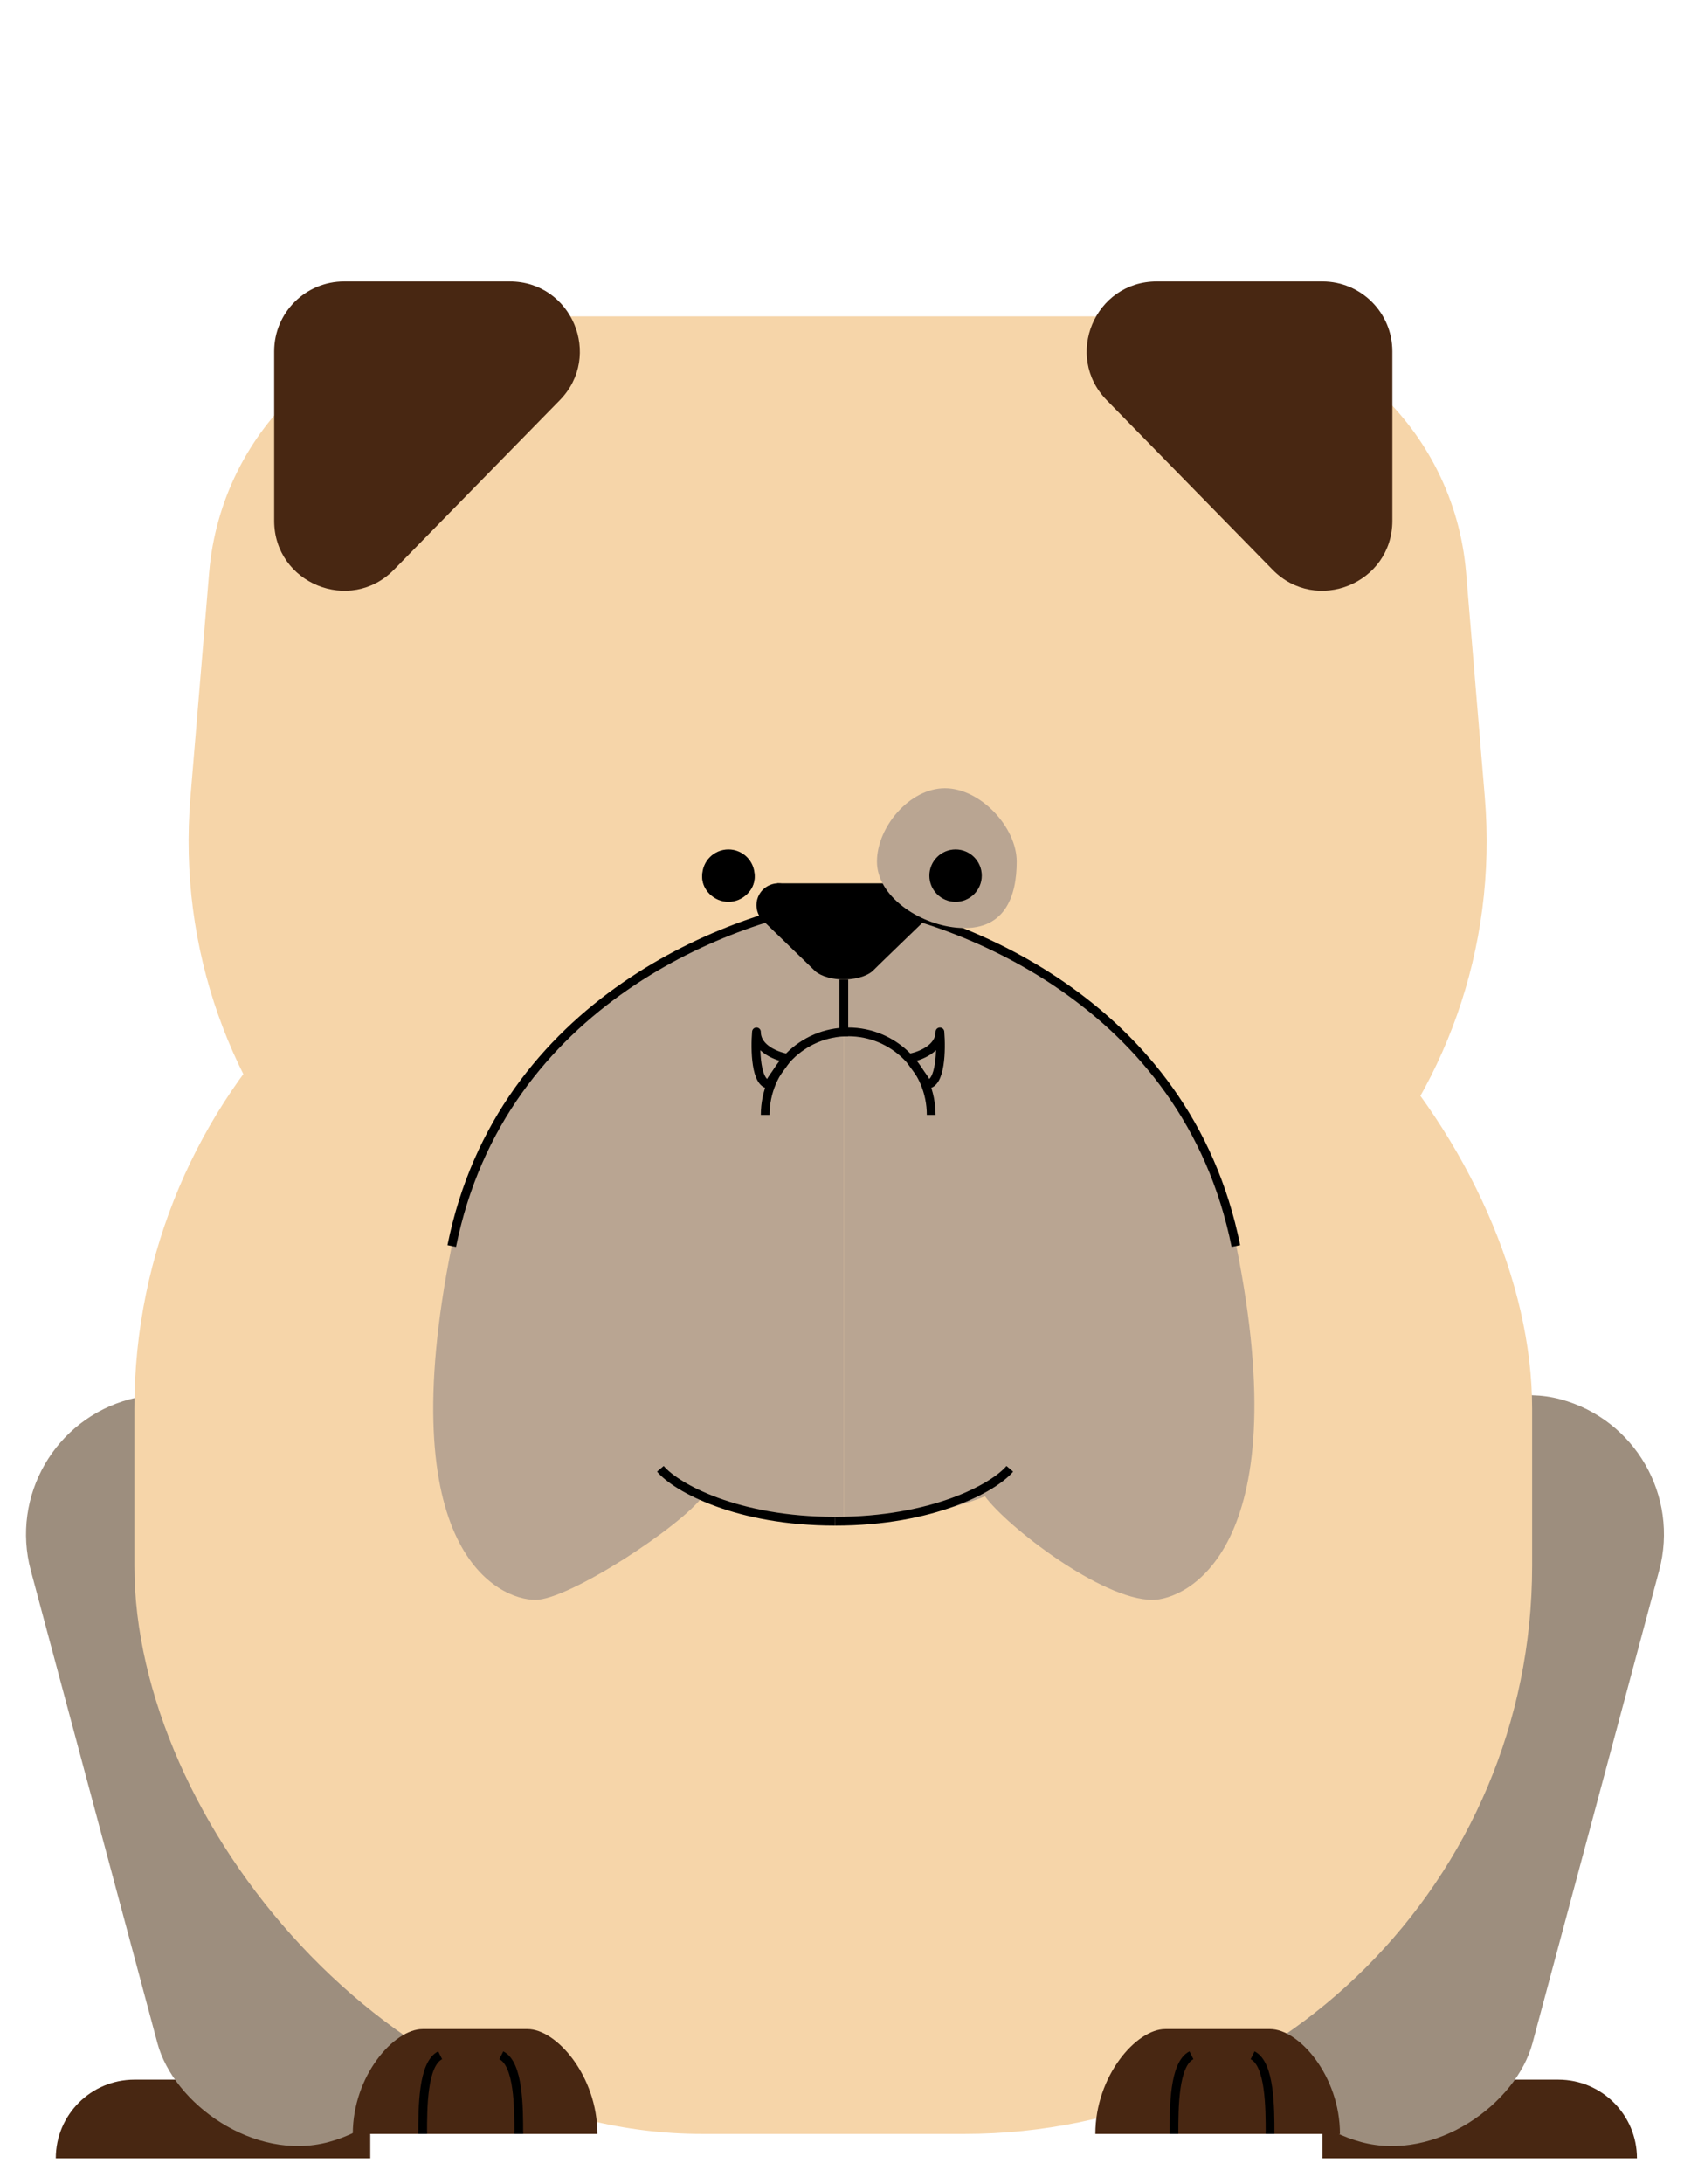 <svg width="278" height="359" viewBox="0 0 278 359" fill="none" xmlns="http://www.w3.org/2000/svg">
<g filter="url(#filter0_d_507_764)">
<path d="M9.171 350.726C9.171 343.588 14.958 337.801 22.096 337.801H60.873V350.726H9.171V350.726Z" fill="#482712"/>
<rect x="-0.882" y="231.93" width="45.957" height="126.382" rx="22.979" transform="rotate(-15 -0.882 231.93)" fill="#9D8E7E"/>
<path d="M269.116 350.726C269.116 343.588 263.329 337.801 256.191 337.801H217.414V350.726H269.116V350.726Z" fill="#482712"/>
<rect width="45.957" height="126.382" rx="22.979" transform="matrix(-0.966 -0.259 -0.259 0.966 278.718 231.93)" fill="#9D8E7E"/>
</g>
<rect x="22.096" y="138.172" width="229.786" height="212.552" rx="93.35" fill="#F6D5A9"/>
<path d="M86.723 333.492H69.489C64.73 333.492 58 341.208 58 350.726H98.213C98.213 341.208 91.482 333.492 86.723 333.492Z" fill="#482712"/>
<path d="M69.489 350.726C69.489 346.418 69.489 339.237 72.362 337.801" stroke="black" stroke-width="1.436"/>
<path d="M85.287 350.726C85.287 346.418 85.287 339.237 82.415 337.801" stroke="black" stroke-width="1.436"/>
<path d="M208.797 333.492H191.564C186.804 333.492 180.074 341.208 180.074 350.726H220.287C220.287 341.208 213.556 333.492 208.797 333.492Z" fill="#482712"/>
<path d="M193 350.726C193 346.418 193 339.237 195.872 337.801" stroke="black" stroke-width="1.436"/>
<path d="M208.798 350.726C208.798 346.418 208.798 339.237 205.926 337.801" stroke="black" stroke-width="1.436"/>
<path d="M34.381 94.141C36.366 70.321 56.278 52 80.18 52H195.233C219.134 52 239.046 70.321 241.031 94.141L244.104 131.014C248.29 181.252 208.644 224.339 158.232 224.339H117.18C66.768 224.339 27.122 181.252 31.308 131.014L34.381 94.141Z" fill="#F6D5A9"/>
<ellipse cx="119.755" cy="144.156" rx="4.308" ry="3.949" fill="black"/>
<ellipse cx="157.095" cy="144.156" rx="4.308" ry="3.949" fill="black"/>
<path d="M74.267 204.792C82.379 164.508 120.618 150.182 138.723 148.055V250.182C128.294 250.182 118.928 247.345 115.548 245.926C111.927 250.891 93.533 262.948 88.028 262.948C82.073 262.948 64.128 255.146 74.267 204.792Z" fill="#B9A592"/>
<path d="M203.251 204.792C195.13 164.508 156.849 150.182 138.723 148.055V250.182C149.164 250.182 158.541 247.345 161.924 245.926C165.549 250.891 181.079 262.948 189.475 262.948C194.719 262.948 213.401 255.146 203.251 204.792Z" fill="#B9A592"/>
<path d="M138.723 148.055C120.618 150.182 82.379 164.508 74.268 204.792" stroke="black" stroke-width="1.436"/>
<path d="M108.564 241.406C111.197 244.518 121.203 250.023 137.288 250.023" stroke="black" stroke-width="1.436"/>
<path d="M166.011 241.406C163.378 244.518 153.373 250.023 137.288 250.023" stroke="black" stroke-width="1.436"/>
<path d="M138.724 160.98V170.316" stroke="black" stroke-width="1.436"/>
<path d="M153.086 183.241C153.086 175.706 146.977 169.598 139.442 169.598C131.907 169.598 125.799 175.706 125.799 183.241" stroke="black" stroke-width="1.436"/>
<path d="M126.516 178.215C124.218 178.215 124.123 172.47 124.362 169.598C124.362 172.47 127.952 173.667 129.388 173.906C128.67 175.103 126.516 177.64 126.516 178.215Z" stroke="black" stroke-width="1.436" stroke-linejoin="round"/>
<path d="M152.367 178.215C154.665 178.215 154.76 172.47 154.521 169.598C154.521 172.47 150.931 173.667 149.494 173.906C150.212 175.103 152.367 177.64 152.367 178.215Z" stroke="black" stroke-width="1.436" stroke-linejoin="round"/>
<path d="M138.723 148.055C156.829 150.182 195.067 164.508 203.179 204.792" stroke="black" stroke-width="1.436"/>
<circle cx="127.953" cy="148.77" r="3.59" fill="black"/>
<circle cx="149.495" cy="148.77" r="3.59" fill="black"/>
<path d="M149.667 145.18H127.782L125.047 150.924L133.937 159.541C134.393 160.02 135.989 160.977 138.725 160.977C141.46 160.977 143.056 160.02 143.512 159.541C143.968 159.063 152.402 150.924 152.402 150.924L149.667 145.18Z" fill="black"/>
<path d="M56.563 46.254H83.816C93.993 46.254 99.145 58.507 92.027 65.779L64.775 93.625C57.573 100.983 45.074 95.884 45.074 85.588V57.743C45.074 51.398 50.218 46.254 56.563 46.254Z" fill="#482712"/>
<path d="M217.413 46.254H190.16C179.984 46.254 174.831 58.507 181.949 65.779L209.202 93.625C216.403 100.983 228.902 95.884 228.902 85.588V57.743C228.902 51.398 223.758 46.254 217.413 46.254Z" fill="#482712"/>
<path d="M144.169 141.612C144.169 147.273 151 151.861 157.211 152.464C165.244 153.244 167.147 147.273 167.147 141.612C167.147 135.952 161.179 129.555 155.348 129.555C149.517 129.555 144.169 135.952 144.169 141.612Z" fill="#B9A592"/>
<circle cx="119.754" cy="143.918" r="4.308" fill="black"/>
<circle cx="157.094" cy="143.918" r="4.308" fill="black"/>
<defs>
<filter id="filter0_d_507_764" x="0.276" y="225.195" width="277.283" height="133.531" filterUnits="userSpaceOnUse" color-interpolation-filters="sRGB">
<feFlood flood-opacity="0" result="BackgroundImageFix"/>
<feColorMatrix in="SourceAlpha" type="matrix" values="0 0 0 0 0 0 0 0 0 0 0 0 0 0 0 0 0 0 127 0" result="hardAlpha"/>
<feOffset dy="4"/>
<feGaussianBlur stdDeviation="2"/>
<feComposite in2="hardAlpha" operator="out"/>
<feColorMatrix type="matrix" values="0 0 0 0 0 0 0 0 0 0 0 0 0 0 0 0 0 0 0.25 0"/>
<feBlend mode="normal" in2="BackgroundImageFix" result="effect1_dropShadow_507_764"/>
<feBlend mode="normal" in="SourceGraphic" in2="effect1_dropShadow_507_764" result="shape"/>
</filter>
</defs>
</svg>
